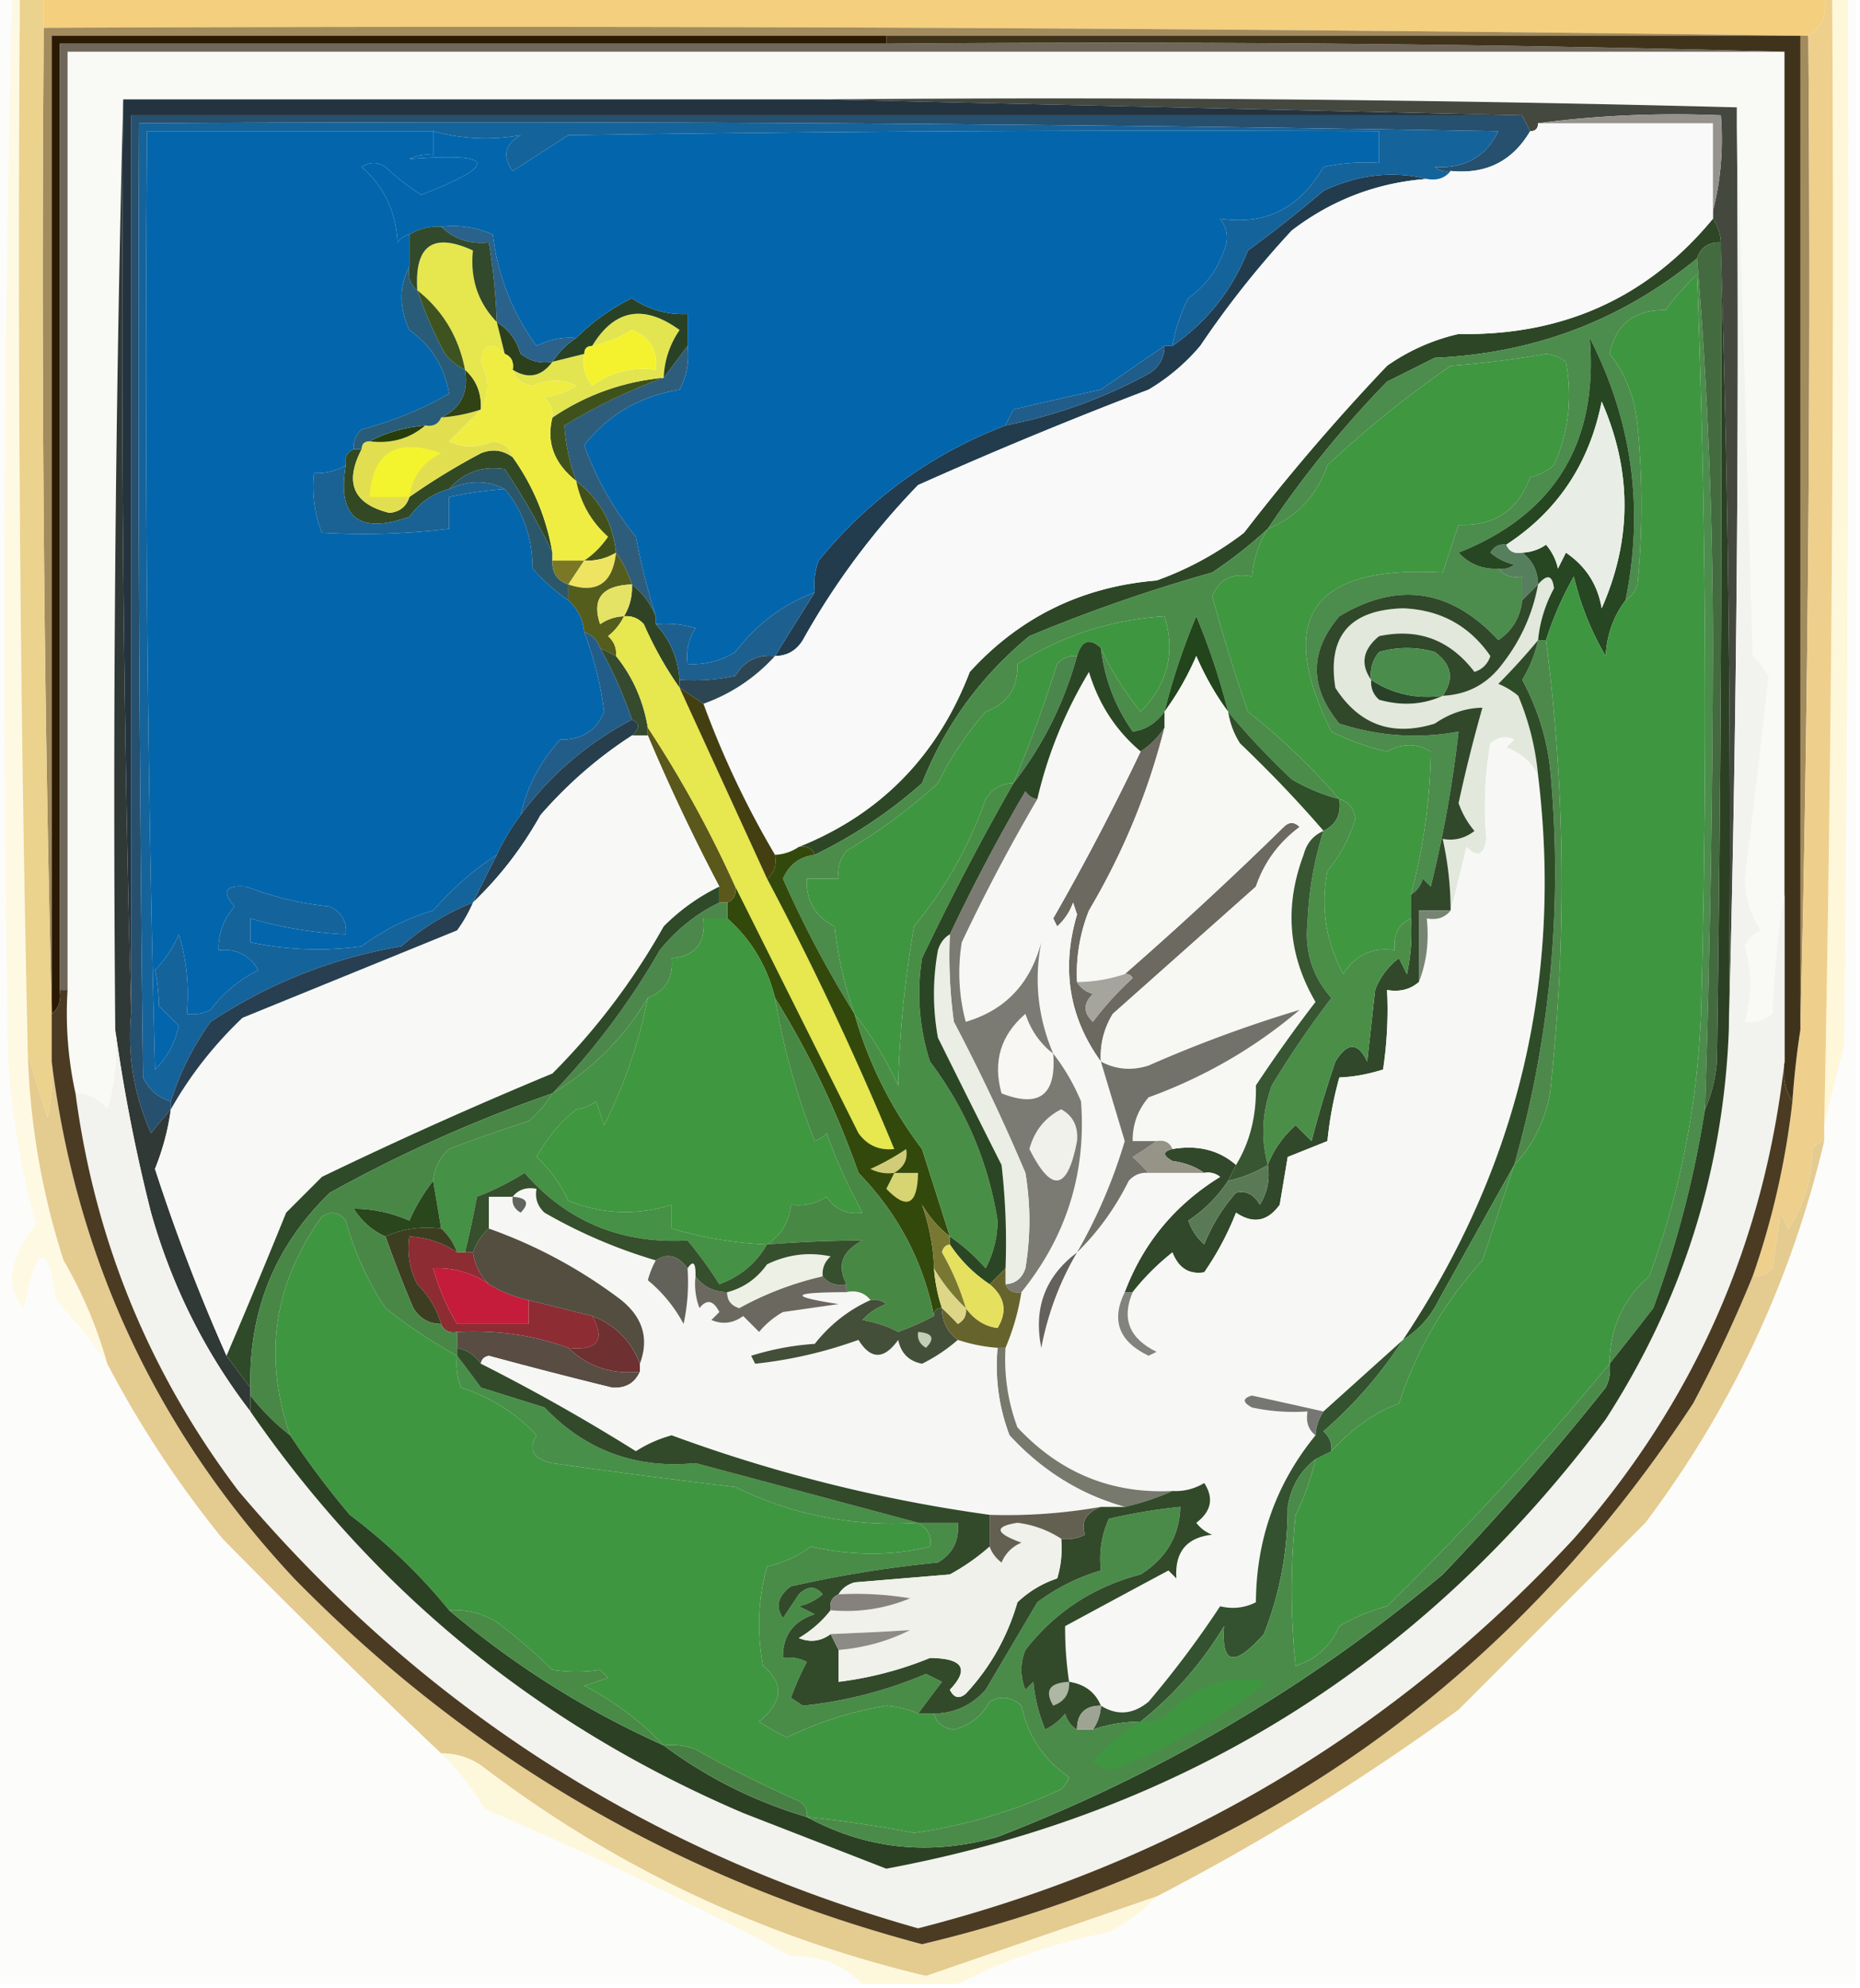 <svg xmlns="http://www.w3.org/2000/svg" width="234" height="250" style="shape-rendering:geometricPrecision;text-rendering:geometricPrecision;image-rendering:optimizeQuality;fill-rule:evenodd;clip-rule:evenodd"><path style="opacity:1" fill="#f4cf7d" d="M5.5-.5h224c.423 2.281-.244 3.948-2 5-73.831-1-147.832-1.333-222-1v-4z"/><path style="opacity:1" fill="#fef7d9" d="M230.5-.5h2c.167 44.001 0 88.001-.5 132a838.95 838.95 0 0 0-2.5 10 5504.765 5504.765 0 0 0 1-142z"/><path style="opacity:1" fill="#f9faf6" d="M224.5 6.5v106c-.826 4.816-1.326 9.816-1.5 15-1.011.837-2.178 1.17-3.5 1 .932-3.199.932-6.365 0-9.5.405-.945 1.072-1.612 2-2-1.243-1.87-1.91-4.036-2-6.5a1512.485 1512.485 0 0 0 3-25.5 11.392 11.392 0 0 0-2-2.5c-.667-23.163-1.333-46.163-2-69a3306.78 3306.78 0 0 0-115-1h-88c-.998 38.83-1.332 77.83-1 117a25.87 25.87 0 0 1-1 10c-1.024-1.353-2.357-2.02-4-2a46.8 46.8 0 0 1-1-13V6.5h216z"/><path style="opacity:1" fill="#26506e" d="m191.5 14.5 1 2c-2.221 3.777-5.554 5.444-10 5a2.427 2.427 0 0 1-2-.5c3.731.24 6.397-1.26 8-4.5-56.996-1-113.996-1.333-171-1-.167 40.001 0 80.001.5 120 .759 1.563 1.926 2.563 3.5 3v1a81.216 81.216 0 0 0-2.5 3c-2.144-4.758-2.977-9.758-2.5-15v-113h175z"/><path style="opacity:1" fill="#0366ac" d="M54.5 16.5v3a4.932 4.932 0 0 0-3 .5c10.856-.841 11.356.659 1.5 4.5a28.145 28.145 0 0 1-4.5-3.5c-1-.667-2-.667-3 0 2.829 2.463 4.329 5.63 4.5 9.5.383-.556.883-.89 1.5-1v4c-1.3 2.524-1.3 5.19 0 8 2.769 1.964 4.435 4.631 5 8-3.386 1.968-7.052 3.468-11 4.5-.752.67-1.086 1.504-1 2.5-.838.342-1.172 1.008-1 2-1.208.734-2.541 1.067-4 1-.268 2.62.065 5.12 1 7.5a88.848 88.848 0 0 0 16-.5v-4a51.639 51.639 0 0 1 7-1c2.32 2.784 3.487 6.117 3.5 10a25.15 25.15 0 0 0 4.5 4c1.174 1.014 1.84 2.347 2 4 1.26 3.344 2.094 6.678 2.5 10-.976 2.387-2.81 3.554-5.5 3.5-2.523 2.749-4.19 5.916-5 9.5a29.516 29.516 0 0 0-3 5c-2.898 1.886-5.564 4.22-8 7a28.533 28.533 0 0 0-9 4.5c-4.704.648-9.37.481-14-.5v-3a50.107 50.107 0 0 0 12 2c.14-1.624-.527-2.79-2-3.5a39.268 39.268 0 0 1-10.5-2.5c-2.64-.24-3.14.593-1.5 2.5-1.385 1.597-2.051 3.43-2 5.5 2.216-.225 3.883.608 5 2.5a16.626 16.626 0 0 0-6 5 4.934 4.934 0 0 1-3 .5 25.87 25.87 0 0 0-1-10 14.759 14.759 0 0 1-3 4.5c.299 1.32.466 2.82.5 4.5l2.5 2.5c-.488 2.176-1.488 4.009-3 5.5-1-39.328-1.333-78.661-1-118h36z"/><path style="opacity:1" fill="#44483f" d="M103.5 12.5a3306.78 3306.78 0 0 1 115 1c.332 38.837-.001 77.504-1 116a2401.33 2401.33 0 0 0-1-98v-1a5.727 5.727 0 0 0-1-3v-1c.983-3.798 1.317-7.798 1-12-7.852-.325-15.518.008-23 1 0 .667-.333 1-1 1l-1-2-88-2z"/><path style="opacity:1" fill="#a28b5d" d="M5.5 3.5c74.168-.333 148.169 0 222 1 .332 41.837-.001 83.503-1 125V4.5H6.5v123a3844.611 3844.611 0 0 1-1-124z"/><path style="opacity:1" fill="#334923" d="M44.5 56.5h1c-2.21 4.214-1.043 6.88 3.5 8 1.301-.139 2.134-.805 2.5-2a82.787 82.787 0 0 1 9-5.5c1.428-.58 2.762-.412 4 .5 2.564 3.584 4.231 7.585 5 12a82.013 82.013 0 0 0-6-10.5c-2.84-.444-5.172.39-7 2.5-2.044.531-3.71 1.698-5 3.5-6.411 2.232-9.078.065-8-6.5-.172-.992.162-1.658 1-2z"/><path style="opacity:1" fill="#e1df50" d="M60.5 51.5c-1.3 1.327-2.633 2.66-4 4 1.731.843 3.565.843 5.5 0 1.376.184 2.209.85 2.5 2-1.238-.912-2.572-1.08-4-.5a82.787 82.787 0 0 0-9 5.5c-.366 1.195-1.199 1.861-2.5 2-4.543-1.12-5.71-3.786-3.5-8 0-.667.333-1 1-1 2.728.33 5.062-.337 7-2 .992.172 1.658-.162 2-1a20.677 20.677 0 0 0 5-1z"/><path style="opacity:1" fill="#2e5d7c" d="M86.5 43.5c.24 1.967-.094 3.8-1 5.5-5 .826-9 3.16-12 7A39.305 39.305 0 0 0 80 67.5a91.262 91.262 0 0 0 2.5 10 9.818 9.818 0 0 0-3-4c-.489-1.495-1.155-2.829-2-4-.377-3.712-2.044-6.712-5-9-.86-2.316-1.36-4.649-1.5-7 4.06-2.448 8.227-4.448 12.5-6l3-4z"/><path style="opacity:1" fill="#273e0b" d="M53.5 53.5c-1.938 1.663-4.272 2.33-7 2 2.1-1.112 4.433-1.779 7-2z"/><path style="opacity:1" fill="#223c4e" d="M179.5 22.5c-6.303.484-11.969 2.65-17 6.5A119.853 119.853 0 0 0 151 43.5a25.549 25.549 0 0 1-6.5 5.5 558.644 558.644 0 0 0-29 12A93.499 93.499 0 0 0 101 80.5c-.816 1.323-1.983 1.99-3.5 2 1.64-2.65 3.307-5.316 5-8a8.43 8.43 0 0 1 .5-4c6.333-7.749 14.166-13.416 23.5-17a62.796 62.796 0 0 0 18-6.5c1.323-.816 1.989-1.983 2-3.5h1c4.351-3.02 7.517-7.02 9.5-12 3.258-2.38 6.424-4.88 9.5-7.5 4.338-2.05 8.671-2.55 13-1.5z"/><path style="opacity:1" fill="#215d8a" d="M146.5 43.5c-.011 1.517-.677 2.684-2 3.5a62.796 62.796 0 0 1-18 6.5c.304-.65.637-1.316 1-2 3.654-.88 7.321-1.713 11-2.5 2.657-1.834 5.323-3.667 8-5.5z"/><path style="opacity:1" fill="#314214" d="M58.5 46.5c1.431 1.28 2.098 2.947 2 5a20.677 20.677 0 0 1-5 1c2.472-1.142 3.472-3.142 3-6z"/><path style="opacity:1" fill="#3f521c" d="M83.5 47.5c-4.273 1.552-8.44 3.552-12.5 6 .14 2.351.64 4.684 1.5 7-2.796-2.215-3.796-4.881-3-8 4.221-2.852 8.888-4.519 14-5z"/><path style="opacity:1" fill="#285c79" d="M51.5 33.5c-.237 1.291.096 2.291 1 3a50.65 50.65 0 0 0 3.5 8c.708.88 1.542 1.547 2.5 2 .472 2.858-.528 4.858-3 6-.342.838-1.008 1.172-2 1-2.567.221-4.9.888-7 2-.667 0-1 .333-1 1h-1c-.086-.996.248-1.83 1-2.5 3.948-1.032 7.614-2.532 11-4.5-.565-3.369-2.231-6.036-5-8-1.3-2.81-1.3-5.476 0-8z"/><path style="opacity:1" fill="#2d4726" d="M215.5 27.5c.61.891.943 1.891 1 3-1.527-.073-2.527.594-3 2-9.498 7.782-20.498 11.949-33 12.5l-6 3a131.294 131.294 0 0 0-15 18.5 57.118 57.118 0 0 1-7 5.5 201.493 201.493 0 0 0-23 8c-6.088 5.01-10.588 11.177-13.5 18.5a59.547 59.547 0 0 1-13.5 9c-.342-.838-1.008-1.172-2-1 10.288-4.123 17.455-11.456 21.5-22 6.28-6.89 14.114-10.723 23.5-11.5a40.188 40.188 0 0 0 11-6 268.25 268.25 0 0 1 18-21 25.473 25.473 0 0 1 9-4c13.15.252 23.817-4.581 32-14.5z"/><path style="opacity:1" fill="#e2e550" d="M83.5 47.5c-5.112.481-9.779 2.148-14 5 .086-.996-.248-1.83-1-2.5a10.253 10.253 0 0 0 4-1.5c-1.731-.843-3.565-.843-5.5 0-1.376-.184-2.209-.85-2.5-2 1.937 1.206 3.604.873 5-1l4-1c-.262 1.478.071 2.811 1 4 2.368-1.723 5.034-2.39 8-2 .272-2.458-.728-4.125-3-5a16.066 16.066 0 0 1-5 2c2.802-4.612 6.469-5.278 11-2-1.247 1.823-1.914 3.823-2 6z"/><path style="opacity:1" fill="#f4f22f" d="M73.5 44.5c0-.667.333-1 1-1a16.066 16.066 0 0 0 5-2c2.272.875 3.272 2.542 3 5-2.966-.39-5.632.277-8 2-.929-1.189-1.262-2.522-1-4z"/><path style="opacity:1" fill="#e6e64e" d="m62.5 40.5 1 4c-1.624-1.637-2.624-1.303-3 1 1.082 2.173 1.082 4.173 0 6 .098-2.053-.569-3.72-2-5-.783-4.105-2.783-7.438-6-10-.37-5.64 1.963-7.307 7-5-.368 3.544.632 6.544 3 9z"/><path style="opacity:1" fill="#2c401c" d="M62.5 40.5c1.465.906 2.465 2.239 3 4 1.189.929 2.522 1.262 4 1-1.396 1.873-3.063 2.206-5 1 .172-.992-.162-1.658-1-2l-1-4z"/><path style="opacity:1" fill="#2b1a03" d="M111.5 4.5v1H7.5v119c.237 1.291-.096 2.291-1 3V4.5h105z"/><path style="opacity:1" fill="#294125" d="m86.5 43.5-3 4c.086-2.177.753-4.177 2-6-4.531-3.278-8.198-2.612-11 2-.667 0-1 .333-1 1l-4 1a10.174 10.174 0 0 1 3-3 26.496 26.496 0 0 1 7-5c2.077 1.437 4.41 2.104 7 2v4z"/><path style="opacity:1" fill="#2a628b" d="M55.5 28.5c2.292-.256 4.46.077 6.5 1 .623 5.172 2.456 9.839 5.5 14a9.106 9.106 0 0 1 5-1 10.174 10.174 0 0 0-3 3c-1.478.262-2.811-.071-4-1-.535-1.761-1.535-3.094-3-4a76.94 76.94 0 0 0-1-10c-2.398.24-4.398-.426-6-2z"/><path style="opacity:1" fill="#3e5320" d="M52.5 36.5c3.217 2.562 5.217 5.895 6 10-.958-.453-1.792-1.12-2.5-2a50.65 50.65 0 0 1-3.5-8z"/><path style="opacity:1" fill="#0366ac" d="M54.5 16.5c3.652.997 7.318 1.164 11 .5-1.997 1.153-2.33 2.653-1 4.5l7-4.5a5201.9 5201.9 0 0 1 102-.5v4a24.939 24.939 0 0 0-7 .5c-2.975 5.192-7.308 7.359-13 6.5.928 1.268 1.095 2.601.5 4-.879 2.48-2.379 4.48-4.5 6a20.807 20.807 0 0 0-2 6h-1a2620.279 2620.279 0 0 0-8 5.5c-3.679.787-7.346 1.62-11 2.5-.363.684-.696 1.35-1 2-9.334 3.584-17.167 9.251-23.5 17a8.43 8.43 0 0 0-.5 4c-4.027 1.52-7.36 4.02-10 7.5a10.1 10.1 0 0 1-6 1.5c-.213-1.644.12-3.144 1-4.5-1.634-.493-3.3-.66-5-.5v-1a91.262 91.262 0 0 1-2.5-10A39.305 39.305 0 0 1 73.5 56c3-3.84 7-6.174 12-7 .906-1.7 1.24-3.533 1-5.5v-4c-2.59.104-4.923-.563-7-2a26.496 26.496 0 0 0-7 5 9.106 9.106 0 0 0-5 1c-3.044-4.161-4.877-8.828-5.5-14-2.04-.923-4.208-1.256-6.5-1-1.459-.067-2.792.266-4 1-.617.11-1.117.444-1.5 1-.171-3.87-1.671-7.037-4.5-9.5 1-.667 2-.667 3 0a28.145 28.145 0 0 0 4.5 3.5c9.856-3.841 9.356-5.341-1.5-4.5a4.932 4.932 0 0 1 3-.5v-3z"/><path style="opacity:1" fill="#f8f9f8" d="M193.5 15.5h22v12c-8.183 9.919-18.85 14.752-32 14.5a25.473 25.473 0 0 0-9 4 268.25 268.25 0 0 0-18 21 40.188 40.188 0 0 1-11 6c-9.386.777-17.22 4.61-23.5 11.5-4.045 10.544-11.212 17.877-21.5 22a5.727 5.727 0 0 1-3 1 115.195 115.195 0 0 1-9-19c3.482-1.244 6.482-3.244 9-6 1.517-.01 2.684-.677 3.5-2A93.499 93.499 0 0 1 115.5 61a558.644 558.644 0 0 1 29-12 25.549 25.549 0 0 0 6.5-5.5A119.853 119.853 0 0 1 162.5 29c5.031-3.85 10.697-6.016 17-6.5 1.291.237 2.291-.096 3-1 4.446.444 7.779-1.223 10-5 .667 0 1-.333 1-1z"/><path style="opacity:1" fill="#95938c" d="M193.5 15.5c7.482-.992 15.148-1.325 23-1 .317 4.202-.017 8.202-1 12v-11h-22z"/><path style="opacity:1" fill="#f3f42d" d="M51.5 62.5h-5c.367-5.656 3.367-7.49 9-5.5-2.338 1.162-3.672 2.996-4 5.5z"/><path style="opacity:1" fill="#eecf8c" d="M229.5-.5h1c.277 47.344-.056 94.677-1 142v2c-.617.111-1.117.444-1.5 1 .004 3.692-.996 7.025-3 10l-1-2-1 7c-.671.752-1.504 1.086-2.5 1a100.943 100.943 0 0 0 5-22c.204-3.018.537-6.018 1-9a3905.727 3905.727 0 0 0 1-125c1.756-1.052 2.423-2.719 2-5z"/><path style="opacity:1" fill="#2b576b" d="M69.5 69.5v1c-.073 1.527.594 2.527 2 3v2a25.15 25.15 0 0 1-4.5-4c-.013-3.883-1.18-7.216-3.5-10-2.188-1.123-4.521-1.123-7 0 1.828-2.11 4.16-2.944 7-2.5a82.013 82.013 0 0 1 6 10.5z"/><path style="opacity:1" fill="#efed42" d="M63.5 44.5c.838.342 1.172 1.008 1 2 .291 1.15 1.124 1.816 2.5 2 1.935-.843 3.769-.843 5.5 0a10.253 10.253 0 0 1-4 1.5c.752.67 1.086 1.504 1 2.5-.796 3.119.204 5.785 3 8 .55 2.767 1.884 5.1 4 7-.84 1.235-1.84 2.235-3 3h-4v-1c-.769-4.415-2.436-8.416-5-12-.291-1.15-1.124-1.816-2.5-2-1.935.843-3.769.843-5.5 0 1.367-1.34 2.7-2.673 4-4 1.082-1.827 1.082-3.827 0-6 .376-2.303 1.376-2.637 3-1z"/><path style="opacity:1" fill="#fef9e3" d="M1.5-.5h1c-.318 44.363.016 88.697 1 133a93.827 93.827 0 0 0 4.5 26 55.905 55.905 0 0 1 5.5 13 65.138 65.138 0 0 0-6.5-8c-.995-7.45-2.329-7.116-4 1-1.023-1.1-1.523-2.433-1.5-4 .359-2.494 1.359-4.661 3-6.5A110.463 110.463 0 0 1 1 133.5C.264 88.827.43 44.16 1.5-.5z"/><path style="opacity:1" fill="#233440" d="M15.5 12.5h88l88 2h-175v113a3306.79 3306.79 0 0 1-1-115z"/><path style="opacity:1" fill="#42501a" d="M72.5 60.5c2.956 2.288 4.623 5.288 5 9-1.208.734-2.541 1.067-4 1 1.16-.765 2.16-1.765 3-3-2.116-1.9-3.45-4.233-4-7z"/><path style="opacity:1" fill="#3f9740" d="M177.5 112.5v3c-1.604.787-2.271 2.12-2 4-2.825-.419-4.991.581-6.5 3-2.216-4.083-2.883-8.417-2-13 1.633-1.953 2.799-4.12 3.5-6.5-.184-1.376-.851-2.209-2-2.5a83.535 83.535 0 0 0-11.5-11 232.931 232.931 0 0 1-4.5-14.5c.885-2.157 2.552-2.99 5-2.5.204-2.185.87-4.185 2-6 3.653-1.49 6.153-4.156 7.5-8A136.48 136.48 0 0 1 182.5 46c4.029-.303 8.029-.803 12-1.5a4.94 4.94 0 0 1 2.5 1c.852 4.496.352 8.83-1.5 13a6.807 6.807 0 0 1-3 1.5c-1.48 4.173-4.48 6.173-9 6l-2 6c-16.433-.953-21.1 5.713-14 20a29.22 29.22 0 0 0 7 2.5c1.91-1.048 3.744-1.048 5.5 0a72.725 72.725 0 0 1-2.5 18z"/><path style="opacity:1" fill="#1a6293" d="M43.5 58.5c-1.078 6.565 1.589 8.732 8 6.5 1.29-1.802 2.956-2.969 5-3.5 2.479-1.123 4.812-1.123 7 0a51.639 51.639 0 0 0-7 1v4a88.848 88.848 0 0 1-16 .5c-.935-2.38-1.268-4.88-1-7.5 1.459.067 2.792-.266 4-1z"/><path style="opacity:1" fill="#7a7824" d="M69.5 70.5h4l-2 3c-1.406-.473-2.073-1.473-2-3z"/><path style="opacity:1" fill="#eee462" d="M77.5 69.5c-.418 3.87-2.418 5.202-6 4l2-3c1.459.067 2.792-.266 4-1z"/><path style="opacity:1" fill="#555d1c" d="M77.5 69.5c.845 1.171 1.511 2.505 2 4-3.746.127-5.08 1.794-4 5a5.576 5.576 0 0 1 3-1c-.453.958-1.12 1.792-2 2.5.752.67 1.086 1.504 1 2.5l-2-1c-.333-1-1-1.667-2-2-.16-1.653-.826-2.986-2-4v-2c3.582 1.202 5.582-.13 6-4z"/><path style="opacity:1" fill="#304425" d="M79.5 73.5a9.818 9.818 0 0 1 3 4v1c1.812 1.96 2.812 4.294 3 7v1c-1.726-2.442-3.226-5.109-4.5-8-.67-.752-1.504-1.086-2.5-1 .734-1.208 1.067-2.541 1-4z"/><path style="opacity:1" fill="#6f6759" d="M111.5 5.5c37.837-.332 75.504.002 113 1H8.5v118h-1V5.5h104z"/><path style="opacity:1" fill="#e5e365" d="M79.5 73.5c.067 1.459-.266 2.792-1 4a5.576 5.576 0 0 0-3 1c-1.08-3.206.254-4.873 4-5z"/><path style="opacity:1" fill="#4b8c4a" d="M159.5 66.5c-1.13 1.815-1.796 3.815-2 6-2.448-.49-4.115.343-5 2.5a232.931 232.931 0 0 0 4.5 14.5 83.535 83.535 0 0 1 11.5 11 23.413 23.413 0 0 1-6-2.5 95.343 95.343 0 0 1-8-8.5 84.83 84.83 0 0 0-4-12 82.714 82.714 0 0 0-4 12c-1.084 1.474-2.418 2.307-4 2.5-2.222-3.168-3.556-6.668-4-10.5 1.291 2.822 2.957 5.489 5 8 3.414-3.467 4.414-7.467 3-12-6.771.443-12.938 2.443-18.5 6 .094 3-1.239 5-4 6a41.056 41.056 0 0 0-6 9 71.583 71.583 0 0 1-11.5 8.5c-.837 1.011-1.17 2.178-1 3.5h-4c-.127 2.745 1.04 4.745 3.5 6a48.054 48.054 0 0 0 2.5 11 136.002 136.002 0 0 1-9-17c.783-1.788 2.116-2.788 4-3a59.547 59.547 0 0 0 13.5-9c2.912-7.323 7.412-13.49 13.5-18.5a201.493 201.493 0 0 1 23-8 57.118 57.118 0 0 0 7-5.5z"/><path style="opacity:1" fill="#1d6090" d="M102.5 74.5c-1.693 2.684-3.36 5.35-5 8-2.216-.225-3.883.608-5 2.5-2.31.497-4.643.663-7 .5-.188-2.706-1.188-5.04-3-7 1.7-.16 3.366.007 5 .5-.88 1.356-1.213 2.856-1 4.5a10.1 10.1 0 0 0 6-1.5c2.64-3.48 5.973-5.98 10-7.5z"/><path style="opacity:1" fill="#22451c" d="M154.5 89.5c-1.563-2.117-2.896-4.45-4-7-1.104 2.55-2.437 4.883-4 7a82.714 82.714 0 0 1 4-12 84.83 84.83 0 0 1 4 12z"/><path style="opacity:1" fill="#364b2e" d="m75.5 81.5 2 1c2.092 2.588 3.425 5.588 4 9v1h-2c1.006-.896 1.006-1.562 0-2a54.796 54.796 0 0 0-4-9z"/><path style="opacity:1" fill="#2d4654" d="M97.5 82.5c-2.518 2.756-5.518 4.756-9 6l-3-2v-1c2.357.163 4.69-.003 7-.5 1.117-1.892 2.784-2.725 5-2.5z"/><path style="opacity:1" fill="#40331b" d="M111.5 5.5v-1h115v125a104.618 104.618 0 0 0-1 9c-.951-1.419-1.284-3.085-1-5V6.5a3192.825 3192.825 0 0 0-113-1z"/><path style="opacity:1" fill="#4b864c" d="M135.5 82.5c-1.642 5.95-4.309 11.284-8 16a171.635 171.635 0 0 0 5.5-15c.671-.752 1.504-1.086 2.5-1z"/><path style="opacity:1" fill="#e2e8dc" d="M193.5 80.5a81.362 81.362 0 0 1-5 5.5c.916.374 1.75.874 2.5 1.5a33.55 33.55 0 0 1 2.5 10c-.816-1.644-2.15-2.81-4-3.5l1-1c-1.049-.492-2.049-.326-3 .5a45.536 45.536 0 0 0-.5 12c-.324 2.069-1.158 2.402-2.5 1a345.94 345.94 0 0 1-2 8 41.73 41.73 0 0 0-1-9c1.478.262 2.811-.071 4-1a11.068 11.068 0 0 1-2-3.5 190.551 190.551 0 0 1 3-12c-2.098.032-4.098.699-6 2-5.346 1.651-9.513.151-12.5-4.5-1.035-6.473 1.798-9.806 8.5-10 4.687.176 8.354 2.176 11 6-.333 1-1 1.667-2 2-3.076-4.04-7.076-5.54-12-4.5-2.053 1.678-2.387 3.511-1 5.5-.086.996.248 1.83 1 2.5 2.867.8 5.534.634 8-.5 3.117-.142 5.617-1.476 7.5-4 2.324-2.98 3.824-6.313 4.5-10 1.15-1.35 1.817-1.184 2 .5a16.993 16.993 0 0 0-2 6.5z"/><path style="opacity:1" fill="#4e894c" d="M193.5 80.5h1a239.49 239.49 0 0 1 .5 57c-.663 3.535-2.163 6.535-4.5 9 4.633-16.363 6.133-33.03 4.5-50a30.381 30.381 0 0 0-3.5-11 16.08 16.08 0 0 0 2-5z"/><path style="opacity:1" fill="#225d8a" d="M73.5 79.5c1 .333 1.667 1 2 2a54.796 54.796 0 0 1 4 9c-5.633 2.973-10.3 6.973-14 12 .81-3.584 2.477-6.751 5-9.5 2.69.054 4.524-1.113 5.5-3.5-.406-3.322-1.24-6.656-2.5-10z"/><path style="opacity:1" fill="#4c8c4c" d="M213.5 32.5c1.333 16.153 2 32.653 2 49.5a1970.993 1970.993 0 0 1-1 57.5 131.088 131.088 0 0 1-6.5 25 478.42 478.42 0 0 1-5.5 7c.023-4.448 1.69-8.115 5-11 3.884-10.587 6.051-21.587 6.5-33 .833-31.005.667-62.005-.5-93a35.607 35.607 0 0 0-4 4.5c-3.907-.058-6.24 1.775-7 5.5 2.024 2.557 3.191 5.557 3.5 9a100.2 100.2 0 0 1 0 20c-.278.916-.778 1.582-1.5 2 2.354-11.541.854-22.541-4.5-33 1.082 13.191-4.418 22.191-16.5 27 1.35 1.45 3.016 2.117 5 2 .709.904 1.709 1.237 3 1v3c-.238 2.145-1.238 3.811-3 5-5.964-6.423-12.631-7.423-20-3-3.784 4.422-3.784 8.922 0 13.5 4.985 1.6 9.985 1.934 15 1a152.516 152.516 0 0 1-3.5 19.5l-1-1c-.278.916-.778 1.582-1.5 2a72.725 72.725 0 0 0 2.5-18c-1.756-1.048-3.59-1.048-5.5 0a29.22 29.22 0 0 1-7-2.5c-7.1-14.287-2.433-20.953 14-20l2-6c4.52.173 7.52-1.827 9-6a6.807 6.807 0 0 0 3-1.5c1.852-4.17 2.352-8.504 1.5-13a4.94 4.94 0 0 0-2.5-1 122.394 122.394 0 0 1-12 1.5A136.48 136.48 0 0 0 167 58.5c-1.347 3.844-3.847 6.51-7.5 8a131.294 131.294 0 0 1 15-18.5l6-3c12.502-.551 23.502-4.718 33-12.5z"/><path style="opacity:1" fill="#2a4129" d="M172.5 85.5c2.662 1.768 5.662 2.435 9 2-2.466 1.134-5.133 1.3-8 .5-.752-.67-1.086-1.504-1-2.5z"/><path style="opacity:1" fill="#567f5d" d="M189.5 68.5c.342.838 1.008 1.172 2 1 1.306.967 1.973 2.3 2 4l-2 2v-3c-1.291.237-2.291-.096-3-1a2.427 2.427 0 0 0 2-.5 6.807 6.807 0 0 1-3-1.5c.457-.797 1.124-1.13 2-1z"/><path style="opacity:1" fill="#274622" d="M204.5 75.5c-1.511 1.976-2.344 4.31-2.5 7a35.799 35.799 0 0 1-4-10 42.3 42.3 0 0 0-3.5 8h-1a16.993 16.993 0 0 1 2-6.5c-.183-1.684-.85-1.85-2-.5-.027-1.7-.694-3.033-2-4a5.577 5.577 0 0 0 3-1 6.802 6.802 0 0 1 1.5 3l1-2c2.505 1.696 4.005 4.03 4.5 7 3.824-8.635 3.824-17.301 0-26-1.546 7.791-5.546 13.791-12 18-.876-.13-1.543.203-2 1a6.807 6.807 0 0 0 3 1.5 2.427 2.427 0 0 1-2 .5c-1.984.117-3.65-.55-5-2 12.082-4.809 17.582-13.809 16.5-27 5.354 10.459 6.854 21.459 4.5 33z"/><path style="opacity:1" fill="#e8eee6" d="M191.5 69.5c-.992.172-1.658-.162-2-1 6.454-4.209 10.454-10.209 12-18 3.824 8.699 3.824 17.365 0 26-.495-2.97-1.995-5.304-4.5-7l-1 2a6.802 6.802 0 0 0-1.5-3 5.577 5.577 0 0 1-3 1z"/><path style="opacity:1" fill="#305029" d="M154.5 89.5a95.343 95.343 0 0 0 8 8.5 23.413 23.413 0 0 0 6 2.5c.271 1.88-.396 3.213-2 4-3.175-3.682-6.675-7.35-10.5-11a10.136 10.136 0 0 1-1.5-4z"/><path style="opacity:1" fill="#436b3f" d="M216.5 30.5v1c.167 34.002 0 68.002-.5 102-.191 2.208-.691 4.208-1.5 6 .613-19.154.946-38.321 1-57.5 0-16.847-.667-33.347-2-49.5.473-1.406 1.473-2.073 3-2z"/><path style="opacity:1" fill="#313937" d="M15.5 12.5a3306.79 3306.79 0 0 0 1 115c-.477 5.242.356 10.242 2.5 15a81.216 81.216 0 0 1 2.5-3 31.61 31.61 0 0 1-2 7.5 238.238 238.238 0 0 0 9 23.5 301.462 301.462 0 0 0 3 4v3c-5.718-7.435-9.884-15.769-12.5-25a212.697 212.697 0 0 1-4.5-23c-.332-39.17.002-78.17 1-117z"/><path style="opacity:1" fill="#5b581b" d="M81.5 91.5a144.298 144.298 0 0 1 11 20c.172.992-.162 1.658-1 2h-1v-2a249.422 249.422 0 0 1-9-19v-1z"/><path style="opacity:1" fill="#e7e74f" d="M78.5 77.5c.996-.086 1.83.248 2.5 1 1.274 2.891 2.774 5.558 4.5 8l11 24a395.09 395.09 0 0 1 16 34c-1.89.203-3.39-.463-4.5-2l-15.5-31a144.298 144.298 0 0 0-11-20c-.575-3.412-1.908-6.412-4-9 .086-.996-.248-1.83-1-2.5.88-.708 1.547-1.542 2-2.5z"/><path style="opacity:1" fill="#443f11" d="m85.5 86.5 3 2a115.195 115.195 0 0 0 9 19c.237 1.291-.096 2.291-1 3l-11-24z"/><path style="opacity:1" fill="#31482b" d="M193.5 73.5c-.676 3.687-2.176 7.02-4.5 10-1.883 2.524-4.383 3.858-7.5 4 1.468-2.11 1.135-3.944-1-5.5a12.5 12.5 0 0 0-7 0c-.837 1.011-1.17 2.178-1 3.5-1.387-1.989-1.053-3.822 1-5.5 4.924-1.04 8.924.46 12 4.5 1-.333 1.667-1 2-2-2.646-3.824-6.313-5.824-11-6-6.702.194-9.535 3.527-8.5 10 2.987 4.651 7.154 6.151 12.5 4.5 1.902-1.301 3.902-1.968 6-2a190.551 190.551 0 0 0-3 12 11.068 11.068 0 0 0 2 3.5c-1.189.929-2.522 1.262-4 1a41.73 41.73 0 0 1 1 9h-4v9c-1.068.934-2.401 1.268-4 1a50.464 50.464 0 0 1-.5 10c-1.889.597-3.722.931-5.5 1a46.745 46.745 0 0 0-1.5 8l-5 2-1 6c-1.523 2.12-3.356 2.453-5.5 1a36.668 36.668 0 0 1-4 7.5c-1.891.309-3.225-.525-4-2.5a29.937 29.937 0 0 0-5 5h-1c2.315-6.155 6.315-10.988 12-14.5a2.428 2.428 0 0 0-2-.5c-1.109-.79-2.442-1.29-4-1.5-1.238-.69-1.238-1.19 0-1.5 3.198-.536 5.865.131 8 2l-1 2a17.858 17.858 0 0 1-5 5 7.293 7.293 0 0 0 2 3 21.733 21.733 0 0 1 4-6.5c1.242-.311 2.242.189 3 1.5.952-1.545 1.285-3.212 1-5 .708-1.878 1.874-3.545 3.5-5l2 2a135.67 135.67 0 0 1 3-10c1.512-2.457 2.846-2.457 4 0l1-9a8.905 8.905 0 0 1 3-4l1 2c.497-2.31.663-4.643.5-7v-3c.722-.418 1.222-1.084 1.5-2l1 1a152.516 152.516 0 0 0 3.5-19.5c-5.015.934-10.015.6-15-1-3.784-4.578-3.784-9.078 0-13.5 7.369-4.423 14.036-3.423 20 3 1.762-1.189 2.762-2.855 3-5l2-2z"/><path style="opacity:1" fill="#4a8c4b" d="M181.5 87.5c-3.338.435-6.338-.232-9-2-.17-1.322.163-2.489 1-3.5a12.5 12.5 0 0 1 7 0c2.135 1.556 2.468 3.39 1 5.5z"/><path style="opacity:1" fill="#273e4d" d="M79.5 90.5c1.006.438 1.006 1.104 0 2-4.257 2.75-8.09 6.084-11.5 10-2.314 4.138-5.148 7.805-8.5 11a401.2 401.2 0 0 1 3-6 29.516 29.516 0 0 1 3-5c3.7-5.027 8.367-9.027 14-12z"/><path style="opacity:1" fill="#f8f9f7" d="M79.5 92.5h2a249.422 249.422 0 0 0 9 19 25.494 25.494 0 0 0-7 5 85.274 85.274 0 0 1-14 18.5 557.707 557.707 0 0 0-29 13l-4.5 4.5a1004.735 1004.735 0 0 1-7.5 18 238.238 238.238 0 0 1-9-23.5 31.61 31.61 0 0 0 2-7.5c2.377-4.217 5.377-8.051 9-11.5l27-11a18.489 18.489 0 0 0 2-3.5c3.352-3.195 6.186-6.862 8.5-11 3.41-3.916 7.243-7.25 11.5-10z"/><path style="opacity:1" fill="#6b6960" d="M146.5 91.5c-2.034 8.076-5.2 15.742-9.5 23a21.341 21.341 0 0 0-1.5 9c.418.722 1.084 1.222 2 1.5-1.231 1.183-1.231 2.349 0 3.5a38.929 38.929 0 0 1 5-5.5c-.228-.399-.562-.565-1-.5a472.44 472.44 0 0 0 20-18.5c.667-.667 1.333-.667 2 0-2.635 1.961-4.469 4.461-5.5 7.5l-18 16a10.098 10.098 0 0 0-1.5 6c-4.013-5.546-5.013-11.712-3-18.5l-.5-1.5a7.293 7.293 0 0 1-2 3l-.5-1a315.77 315.77 0 0 0 11-21 10.177 10.177 0 0 0 3-3z"/><path style="opacity:1" fill="#f7f7f3" d="M154.5 89.5a10.136 10.136 0 0 0 1.5 4c3.825 3.65 7.325 7.318 10.5 11-1.29.558-2.123 1.558-2.5 3-2.435 6.473-1.935 12.64 1.5 18.5a183.542 183.542 0 0 0-7.5 10.5c.083 3.811-.75 7.145-2.5 10-2.135-1.869-4.802-2.536-8-2-.342-.838-1.008-1.172-2-1h-3c-.028-2.082.639-3.916 2-5.5 7.037-2.557 13.371-6.224 19-11a164.07 164.07 0 0 0-19 7c-2.098.678-4.098.511-6-.5a10.098 10.098 0 0 1 1.5-6l18-16c1.031-3.039 2.865-5.539 5.5-7.5-.667-.667-1.333-.667-2 0a472.44 472.44 0 0 1-20 18.5 19.22 19.22 0 0 1-6 1 21.341 21.341 0 0 1 1.5-9c4.3-7.258 7.466-14.924 9.5-23v-2c1.563-2.117 2.896-4.45 4-7 1.104 2.55 2.437 4.883 4 7z"/><path style="opacity:1" fill="#ebd28d" d="M2.5-.5h3v4c-.332 41.503.001 82.837 1 124v6a24.936 24.936 0 0 1-.5 7 147.415 147.415 0 0 1-2.5-8 4527.415 4527.415 0 0 1-1-133z"/><path style="opacity:1" fill="#15639b" d="M182.5 21.5c-.709.904-1.709 1.237-3 1-4.329-1.05-8.662-.55-13 1.5a161.793 161.793 0 0 1-9.5 7.5c-1.983 4.98-5.149 8.98-9.5 12a20.807 20.807 0 0 1 2-6c2.121-1.52 3.621-3.52 4.5-6 .595-1.399.428-2.732-.5-4 5.692.859 10.025-1.308 13-6.5a24.939 24.939 0 0 1 7-.5v-4a5201.9 5201.9 0 0 0-102 .5l-7 4.5c-1.33-1.847-.997-3.347 1-4.5-3.682.664-7.348.497-11-.5h-36c-.333 39.339 0 78.672 1 118 1.512-1.491 2.512-3.324 3-5.5l-2.5-2.5c-.034-1.68-.201-3.18-.5-4.5a14.759 14.759 0 0 0 3-4.5 25.87 25.87 0 0 1 1 10 4.934 4.934 0 0 0 3-.5 16.626 16.626 0 0 1 6-5c-1.117-1.892-2.784-2.725-5-2.5-.051-2.07.615-3.903 2-5.5-1.64-1.907-1.14-2.74 1.5-2.5a39.268 39.268 0 0 0 10.5 2.5c1.473.71 2.14 1.876 2 3.5a50.107 50.107 0 0 1-12-2v3a40.423 40.423 0 0 0 14 .5 28.533 28.533 0 0 1 9-4.5c2.436-2.78 5.102-5.114 8-7a401.2 401.2 0 0 0-3 6 31.09 31.09 0 0 0-9 5.5c-8.656 1.485-16.656 4.651-24 9.5a35.168 35.168 0 0 0-5 10c-1.574-.437-2.741-1.437-3.5-3-.5-39.999-.667-79.999-.5-120 57.004-.333 114.004 0 171 1-1.603 3.24-4.269 4.74-8 4.5a2.427 2.427 0 0 0 2 .5z"/><path style="opacity:1" fill="#32492b" d="M55.5 28.5c1.602 1.574 3.602 2.24 6 2a76.94 76.94 0 0 1 1 10c-2.368-2.456-3.368-5.456-3-9-5.037-2.307-7.37-.64-7 5-.904-.709-1.237-1.709-1-3v-4c1.208-.734 2.541-1.067 4-1z"/><path style="opacity:1" fill="#3f9640" d="M138.5 81.5c-1.395-1.315-2.395-.981-3 1-.996-.086-1.829.248-2.5 1a171.635 171.635 0 0 1-5.5 15c-1.517.01-2.684.677-3.5 2a52.615 52.615 0 0 1-9 16 134.759 134.759 0 0 0-2 20c-1.576-3.335-3.409-6.335-5.5-9a48.054 48.054 0 0 1-2.5-11c-2.46-1.255-3.627-3.255-3.5-6h4c-.17-1.322.163-2.489 1-3.5a71.583 71.583 0 0 0 11.5-8.5 41.056 41.056 0 0 1 6-9c2.761-1 4.094-3 4-6 5.562-3.557 11.729-5.557 18.5-6 1.414 4.533.414 8.533-3 12-2.043-2.511-3.709-5.178-5-8z"/><path style="opacity:1" fill="#f7f8f5" d="M143.5 94.5a315.77 315.77 0 0 1-11 21l.5 1a7.293 7.293 0 0 0 2-3l.5 1.5c-2.013 6.788-1.013 12.954 3 18.5.995 3.321 1.995 6.654 3 10a65.5 65.5 0 0 1-6 14c2.635-2.579 4.801-5.579 6.5-9 .671-.752 1.504-1.086 2.5-1h7a2.428 2.428 0 0 1 2 .5c-5.685 3.512-9.685 8.345-12 14.5-1.743 3.545-.743 6.211 3 8l1-.5c-3.427-1.669-4.427-4.169-3-7.5a29.937 29.937 0 0 1 5-5c.775 1.975 2.109 2.809 4 2.5a36.668 36.668 0 0 0 4-7.5c2.144 1.453 3.977 1.12 5.5-1l1-6 5-2c.27-2.724.77-5.391 1.5-8 1.778-.069 3.611-.403 5.5-1 .498-3.317.665-6.65.5-10 1.599.268 2.932-.066 4-1 .973-2.448 1.306-5.115 1-8 1.291.237 2.291-.096 3-1a345.94 345.94 0 0 0 2-8c1.342 1.402 2.176 1.069 2.5-1-.363-4.03-.196-8.03.5-12 .951-.826 1.951-.992 3-.5l-1 1c1.85.69 3.184 1.856 4 3.5 3.121 25.717-2.545 49.384-17 71l-10 9c-2.97-.665-5.97-1.331-9-2-1.196.346-1.196.846 0 1.5 2.31.497 4.643.663 7 .5-.237 1.291.096 2.291 1 3-4.952 6.069-7.452 13.069-7.5 21-1.425.712-2.925.879-4.5.5a124.368 124.368 0 0 1-9 12c-1.956 1.612-3.956 1.778-6 .5-.711-1.701-2.045-2.701-4-3a45.296 45.296 0 0 1-.5-7 3030.79 3030.79 0 0 1 13-7l1 1c-.229-3.31 1.271-5.144 4.5-5.5a4.457 4.457 0 0 1-2-1.5c1.901-1.435 2.234-3.102 1-5a6.846 6.846 0 0 1-4 1c-7.666.384-14.166-2.283-19.5-8a24.362 24.362 0 0 1-1.5-10 29.417 29.417 0 0 0 2-7c5.678-7.018 8.178-15.018 7.5-24-.941-2.227-2.108-4.227-3.5-6-1.93-4.562-2.43-9.228-1.5-14-1.38 5.209-4.546 8.543-9.5 10a23.788 23.788 0 0 1-.5-10 229.964 229.964 0 0 1 9.5-18c1.291-5.597 3.458-10.93 6.5-16 1.212 4.028 3.379 7.362 6.5 10z"/><path style="opacity:1" fill="#a5a49d" d="M141.5 122.5c.438-.065.772.101 1 .5a38.929 38.929 0 0 0-5 5.5c-1.231-1.151-1.231-2.317 0-3.5-.916-.278-1.582-.778-2-1.5a19.22 19.22 0 0 0 6-1z"/><path style="opacity:1" fill="#4a8e48" d="M168.5 100.5c1.149.291 1.816 1.124 2 2.5-.701 2.38-1.867 4.547-3.5 6.5-.883 4.583-.216 8.917 2 13 1.509-2.419 3.675-3.419 6.5-3-.271-1.88.396-3.213 2-4a24.935 24.935 0 0 1-.5 7l-1-2a8.905 8.905 0 0 0-3 4l-1 9c-1.154-2.457-2.488-2.457-4 0a135.67 135.67 0 0 0-3 10l-2-2c-1.626 1.455-2.792 3.122-3.5 5-.894-3.292-.727-6.626.5-10a124.062 124.062 0 0 1 7.5-11c-2.388-2.695-3.388-5.862-3-9.5.149-3.94.816-7.773 2-11.5 1.604-.787 2.271-2.12 2-4z"/><path style="opacity:1" fill="#768472" d="M182.5 114.5c-.709.904-1.709 1.237-3 1 .306 2.885-.027 5.552-1 8v-9h4z"/><path style="opacity:1" fill="#33490b" d="M100.5 106.5c.992-.172 1.658.162 2 1-1.884.212-3.217 1.212-4 3a136.002 136.002 0 0 0 9 17 50.937 50.937 0 0 0 8.5 17 5826.34 5826.34 0 0 1 3.5 11c-1.385-1.074-2.551-2.407-3.5-4 .948 2.778 1.448 5.445 1.5 8a20.69 20.69 0 0 0 1 5c-.667 0-1 .333-1 1-1.359-6.875-4.525-12.875-9.5-18-2.746-7.82-6.246-15.153-10.5-22-.998-4.005-2.998-7.339-6-10v-2c.838-.342 1.172-1.008 1-2l15.5 31c1.11 1.537 2.61 2.203 4.5 2a395.09 395.09 0 0 0-16-34c.904-.709 1.237-1.709 1-3a5.727 5.727 0 0 0 3-1z"/><path style="opacity:1" fill="#7b7b74" d="M130.5 100.5a229.964 229.964 0 0 0-9.5 18 23.788 23.788 0 0 0 .5 10c4.954-1.457 8.12-4.791 9.5-10-.93 4.772-.43 9.438 1.5 14 1.392 1.773 2.559 3.773 3.5 6 .678 8.982-1.822 16.982-7.5 24-.992.172-1.658-.162-2-1 1.25-.077 2.083-.744 2.5-2 .667-4 .667-8 0-12a247.871 247.871 0 0 0-9-19 60.931 60.931 0 0 1-.5-11 232.876 232.876 0 0 1 9.5-18c.383.556.883.889 1.5 1z"/><path style="opacity:1" fill="#273f50" d="M59.5 113.5a18.489 18.489 0 0 1-2 3.5l-27 11c-3.623 3.449-6.623 7.283-9 11.5v-1a35.168 35.168 0 0 1 5-10c7.344-4.849 15.344-8.015 24-9.5a31.09 31.09 0 0 1 9-5.5z"/><path style="opacity:1" fill="#4c884b" d="M90.5 113.5h1v2h-3c.303 3.088-1.03 4.754-4 5 .227 2.433-.773 4.099-3 5-2.994 4.994-6.994 8.994-12 12a92.364 92.364 0 0 0 13.5-18c2.087-2.594 4.587-4.594 7.5-6z"/><path style="opacity:1" fill="#3f973f" d="M91.5 115.5c3.002 2.661 5.002 5.995 6 10a87.666 87.666 0 0 0 5 18 3.647 3.647 0 0 0 1.5-1 68.626 68.626 0 0 0 4.5 10c-1.951.273-3.451-.393-4.5-2-1.356.88-2.856 1.214-4.5 1-.222 2.164-1.222 3.83-3 5a50.107 50.107 0 0 1-12-2v-3c-4.372 1.385-8.705 1.218-13-.5a17.189 17.189 0 0 0-4-5.5c1.322-2.371 2.988-4.371 5-6a4.932 4.932 0 0 0 2.5-1l1 3a62.13 62.13 0 0 0 5.5-16c2.227-.901 3.227-2.567 3-5 2.97-.246 4.303-1.912 4-5h3z"/><path style="opacity:1" fill="#f9f7f4" d="M132.5 132.5c.419 5.198-1.748 6.865-6.5 5-1.115-3.984-.115-7.318 3-10 .697 2.084 1.864 3.751 3.5 5z"/><path style="opacity:1" fill="#375631" d="M166.5 104.5a43.198 43.198 0 0 0-2 11.5c-.388 3.638.612 6.805 3 9.5a124.062 124.062 0 0 0-7.5 11c-1.227 3.374-1.394 6.708-.5 10a16.339 16.339 0 0 1-5 2l1-2c1.75-2.855 2.583-6.189 2.5-10a183.542 183.542 0 0 1 7.5-10.5c-3.435-5.86-3.935-12.027-1.5-18.5.377-1.442 1.21-2.442 2.5-3z"/><path style="opacity:1" fill="#72726a" d="M145.5 143.5a44.093 44.093 0 0 1-3 2 31.147 31.147 0 0 1 2 2c-.996-.086-1.829.248-2.5 1-1.699 3.421-3.865 6.421-6.5 9a65.5 65.5 0 0 0 6-14 15173.19 15173.19 0 0 1-3-10c1.902 1.011 3.902 1.178 6 .5a164.07 164.07 0 0 1 19-7c-5.629 4.776-11.963 8.443-19 11-1.361 1.584-2.028 3.418-2 5.5h3z"/><path style="opacity:1" fill="#2e4c28" d="M193.5 80.5a16.08 16.08 0 0 1-2 5 30.381 30.381 0 0 1 3.5 11c1.633 16.97.133 33.637-4.5 50a6402.415 6402.415 0 0 0-9.5 17c-1.049 2.118-2.549 3.784-4.5 5 14.455-21.616 20.121-45.283 17-71a33.55 33.55 0 0 0-2.5-10 9.465 9.465 0 0 0-2.5-1.5 81.362 81.362 0 0 0 5-5.5z"/><path style="opacity:1" fill="#ebeee4" d="M119.5 117.5a60.931 60.931 0 0 0 .5 11 247.871 247.871 0 0 1 9 19c.667 4 .667 8 0 12-.417 1.256-1.25 1.923-2.5 2v-2a84.902 84.902 0 0 0-.5-13 2409.221 2409.221 0 0 1-8-16 30.485 30.485 0 0 1 0-11c.278-.916.778-1.582 1.5-2z"/><path style="opacity:1" fill="#498e46" d="M127.5 98.5a337.799 337.799 0 0 0-11.5 22 27.842 27.842 0 0 0 1 13c4.504 5.989 7.337 12.655 8.5 20a12.862 12.862 0 0 1-1.5 6 25.14 25.14 0 0 0-4.5-4 5826.34 5826.34 0 0 0-3.5-11 50.937 50.937 0 0 1-8.5-17c2.091 2.665 3.924 5.665 5.5 9 .17-6.73.837-13.397 2-20a52.615 52.615 0 0 0 9-16c.816-1.323 1.983-1.99 3.5-2z"/><path style="opacity:1" fill="#2b4624" d="M138.5 81.5c.444 3.832 1.778 7.332 4 10.5 1.582-.193 2.916-1.026 4-2.5v2a10.177 10.177 0 0 1-3 3c-3.121-2.638-5.288-5.972-6.5-10-3.042 5.07-5.209 10.403-6.5 16-.617-.111-1.117-.444-1.5-1a232.876 232.876 0 0 0-9.5 18c-.722.418-1.222 1.084-1.5 2a30.485 30.485 0 0 0 0 11 2409.221 2409.221 0 0 0 8 16c.499 4.321.666 8.654.5 13l-2 2c-2-1.333-3.667-3-5-5v-1a25.14 25.14 0 0 1 4.5 4 12.862 12.862 0 0 0 1.5-6c-1.163-7.345-3.996-14.011-8.5-20a27.842 27.842 0 0 1-1-13 337.799 337.799 0 0 1 11.5-22c3.691-4.716 6.358-10.05 8-16 .605-1.981 1.605-2.315 3-1z"/><path style="opacity:1" fill="#459145" d="M81.5 125.5a62.13 62.13 0 0 1-5.5 16l-1-3a4.932 4.932 0 0 1-2.5 1c-2.012 1.629-3.678 3.629-5 6a17.189 17.189 0 0 1 4 5.5c4.295 1.718 8.628 1.885 13 .5v3a50.107 50.107 0 0 0 12 2c-1.37 2.367-3.37 4.033-6 5a51.104 51.104 0 0 0-4-5.5c-8.351.448-15.185-2.385-20.5-8.5a34.788 34.788 0 0 1-6 3 129.7 129.7 0 0 1-1.5 7h-1c-.432-1.21-1.099-2.21-2-3l-1-6c.128-1.59.795-2.923 2-4a177.525 177.525 0 0 1 10-3.5 14.694 14.694 0 0 0 3-3.5c5.006-3.006 9.006-7.006 12-12z"/><path style="opacity:1" fill="#fcfcfb" d="M-.5-.5h2a3314.22 3314.22 0 0 0-.5 134A110.463 110.463 0 0 0 4.5 154c-1.641 1.839-2.641 4.006-3 6.5-.023 1.567.477 2.9 1.5 4 1.671-8.116 3.005-8.45 4-1a65.138 65.138 0 0 1 6.5 8c4.05 7.743 8.883 15.076 14.5 22 9.062 9.23 18.228 18.23 27.5 27a34.937 34.937 0 0 1 5.5 7A466.829 466.829 0 0 1 99.5 246c3.622-.087 6.622 1.08 9 3.5H-.5V-.5z"/><path style="opacity:1" fill="#488845" d="M97.5 125.5c4.254 6.847 7.754 14.18 10.5 22 4.975 5.125 8.141 11.125 9.5 18a36.354 36.354 0 0 1-4.5 2 15.256 15.256 0 0 0-4.5-1.5 7.293 7.293 0 0 1 3-2 2.428 2.428 0 0 0-2-.5c-.709-.904-1.709-1.237-3-1v-1c-1.249-2.329-.582-4.162 2-5.5-3.975.017-7.975.184-12 .5 1.778-1.17 2.778-2.836 3-5 1.644.214 3.144-.12 4.5-1 1.049 1.607 2.549 2.273 4.5 2a68.626 68.626 0 0 1-4.5-10 3.647 3.647 0 0 1-1.5 1 87.666 87.666 0 0 1-5-18z"/><path style="opacity:1" fill="#2e4a28" d="M90.5 111.5v2c-2.913 1.406-5.413 3.406-7.5 6a92.364 92.364 0 0 1-13.5 18 175.939 175.939 0 0 0-28 12.5c-6.88 6.656-10.213 14.822-10 24.5a301.462 301.462 0 0 1-3-4 1004.735 1004.735 0 0 0 7.5-18l4.5-4.5a557.707 557.707 0 0 1 29-13 85.274 85.274 0 0 0 14-18.5 25.494 25.494 0 0 1 7-5z"/><path style="opacity:1" fill="#fcfcfa" d="M232.5-.5h1v250h-113c5.91-3.027 12.244-5.193 19-6.5 2.359-1.242 4.359-2.742 6-4.5 13.155-6.804 25.822-14.638 38-23.5l23.5-23.5c10.811-14.352 18.311-30.352 22.5-48v-2a838.95 838.95 0 0 1 2.5-10c.5-43.999.667-87.999.5-132z"/><path style="opacity:1" fill="#3f9640" d="M202.5 171.5c-8.616 10.465-17.949 20.632-28 30.5a23.663 23.663 0 0 0-6 2.5c-1.078 2.497-2.911 4.163-5.5 5a90.455 90.455 0 0 1 0-19 31.774 31.774 0 0 0 2.5-7l2-1c2.643-2.897 5.476-4.897 8.5-6 2.211-6.756 5.711-12.756 10.5-18 1.344-4.016 2.678-8.016 4-12 2.337-2.465 3.837-5.465 4.5-9a239.49 239.49 0 0 0-.5-57 42.3 42.3 0 0 1 3.5-8 35.799 35.799 0 0 0 4 10c.156-2.69.989-5.024 2.5-7 .722-.418 1.222-1.084 1.5-2a100.2 100.2 0 0 0 0-20c-.309-3.443-1.476-6.443-3.5-9 .76-3.725 3.093-5.558 7-5.5a35.607 35.607 0 0 1 4-4.5 1441.896 1441.896 0 0 1 .5 93c-.449 11.413-2.616 22.413-6.5 33-3.31 2.885-4.977 6.552-5 11z"/><path style="opacity:1" fill="#e4cb8f" d="M3.5 132.5a147.415 147.415 0 0 0 2.5 8c.497-2.31.663-4.643.5-7 3.12 24.908 13.286 46.575 30.5 65 22.113 22.557 48.446 37.891 79 46 41.396-9.854 73.729-32.521 97-68a173.597 173.597 0 0 0 7.5-16c.996.086 1.829-.248 2.5-1l1-7 1 2c2.004-2.975 3.004-6.308 3-10 .383-.556.883-.889 1.5-1-4.189 17.648-11.689 33.648-22.5 48L183.5 215c-12.178 8.862-24.845 16.696-38 23.5l-29 10c-20.649-4.924-39.315-13.757-56-26.5-1.525-1.009-3.192-1.509-5-1.5a1041.868 1041.868 0 0 1-27.5-27c-5.617-6.924-10.45-14.257-14.5-22a55.905 55.905 0 0 0-5.5-13 93.827 93.827 0 0 1-4.5-26z"/><path style="opacity:1" fill="#f2f2ee" d="M218.5 13.5c.667 22.837 1.333 45.837 2 69a11.392 11.392 0 0 1 2 2.5 1512.485 1512.485 0 0 1-3 25.5c.09 2.464.757 4.63 2 6.5-.928.388-1.595 1.055-2 2 .932 3.135.932 6.301 0 9.5 1.322.17 2.489-.163 3.5-1 .174-5.184.674-10.184 1.5-15v21c-2.538 22.782-11.372 42.782-26.5 60-22.611 24.395-50.111 40.729-82.5 49-34.166-9.658-62.666-27.991-85.5-55-11.229-14.85-18.062-31.517-20.5-50 1.643-.02 2.976.647 4 2a25.87 25.87 0 0 0 1-10 212.697 212.697 0 0 0 4.5 23c2.616 9.231 6.782 17.565 12.5 25 15.7 22.715 36.366 39.548 62 50.5l18 7c37.415-6.971 67.582-25.804 90.5-56.5 9.652-14.949 14.819-31.282 15.5-49a3363.092 3363.092 0 0 0 1-116z"/><path style="opacity:1" fill="#4a3b22" d="M7.5 124.5h1a46.8 46.8 0 0 0 1 13c2.438 18.483 9.271 35.15 20.5 50 22.834 27.009 51.334 45.342 85.5 55 32.389-8.271 59.889-24.605 82.5-49 15.128-17.218 23.962-37.218 26.5-60-.284 1.915.049 3.581 1 5a100.943 100.943 0 0 1-5 22 173.597 173.597 0 0 1-7.5 16c-23.271 35.479-55.604 58.146-97 68-30.554-8.109-56.887-23.443-79-46-17.214-18.425-27.38-40.092-30.5-65v-6c.904-.709 1.237-1.709 1-3z"/><path style="opacity:1" fill="#34522f" d="M176.5 168.5c-2.728 4.237-6.061 8.071-10 11.5.752.671 1.086 1.504 1 2.5l-2 1c-1.91 1.475-3.076 3.475-3.5 6 .013 5.602-.987 10.935-3 16-3.709 4.183-5.376 3.849-5-1-2.821 4.675-6.321 8.675-10.5 12a19.22 19.22 0 0 0-6 1 5.727 5.727 0 0 0 1-3c2.044 1.278 4.044 1.112 6-.5a124.368 124.368 0 0 0 9-12c1.575.379 3.075.212 4.5-.5.048-7.931 2.548-14.931 7.5-21a5.727 5.727 0 0 1 1-3l10-9z"/><path style="opacity:1" fill="#3f9640" d="M57.5 170.5a8.435 8.435 0 0 0 .5 4c3.693 1.174 6.86 3.174 9.5 6-1.07 1.825-.404 2.992 2 3.5a986.095 986.095 0 0 0 23 3c7.2 3.53 14.868 5.03 23 4.5 1.239.712 1.739 1.712 1.5 3-4.723 1.178-9.723 1.178-15 0a14.444 14.444 0 0 1-5.5 2.5c-1.13 4.079-1.296 8.245-.5 12.5 2.668 2.183 2.5 4.516-.5 7a26.598 26.598 0 0 0 3.5 2c3.868-1.91 8.034-3.244 12.5-4 1.425.123 2.758.457 4 1h2c.291 1.149 1.124 1.816 2.5 2 2.005-.499 3.505-1.666 4.5-3.5 1.444-.781 2.777-.614 4 .5.822 3.815 2.822 6.815 6 9a3.647 3.647 0 0 1-1 1.5c-5.852 2.747-12.019 4.58-18.5 5.5-4.48-.863-8.98-1.53-13.5-2 .131-.876-.202-1.543-1-2a149.322 149.322 0 0 1-13-6.5 8.43 8.43 0 0 0-4-.5 37.097 37.097 0 0 0-10-7.5l3-1-1-1c-1.943.305-3.943.305-6 0a74.426 74.426 0 0 0-7-6 10.1 10.1 0 0 0-6-1.5c-3.611-4.442-7.778-8.442-12.5-12a105.455 105.455 0 0 1-7.5-10c-3.42-9.896-2.087-19.063 4-27.5 1.135-.749 2.135-.583 3 .5a38.205 38.205 0 0 0 5 11 65.758 65.758 0 0 0 9 6z"/><path style="opacity:1" fill="#488f49" d="M57.5 170.5c.98 1.265 1.98 2.599 3 4l8 2.5c5.16 5.41 11.494 7.743 19 7 9.46 2.529 18.793 5.029 28 7.5-8.132.53-15.8-.97-23-4.5a986.095 986.095 0 0 1-23-3c-2.404-.508-3.07-1.675-2-3.5-2.64-2.826-5.807-4.826-9.5-6a8.435 8.435 0 0 1-.5-4z"/><path style="opacity:1" fill="#77796d" d="M125.5 169.5h1a24.362 24.362 0 0 0 1.5 10c5.334 5.717 11.834 8.384 19.5 8a31.686 31.686 0 0 1-6 2c-5.565-1.546-10.398-4.546-14.5-9-1.337-3.526-1.837-7.192-1.5-11z"/><path style="opacity:1" fill="#498e49" d="M190.5 146.5a4960.413 4960.413 0 0 1-4 12c-4.789 5.244-8.289 11.244-10.5 18-3.024 1.103-5.857 3.103-8.5 6 .086-.996-.248-1.829-1-2.5 3.939-3.429 7.272-7.263 10-11.5 1.951-1.216 3.451-2.882 4.5-5a6402.415 6402.415 0 0 1 9.5-17z"/><path style="opacity:1" fill="#584c43" d="M57.5 167.5c4.934-.271 9.6.396 14 2 2.456 2.368 5.456 3.368 9 3-.634 1.447-1.8 2.113-3.5 2a649.312 649.312 0 0 1-15.5-4c-.607.124-.94.457-1 1-.722-1.051-1.722-1.718-3-2v-2z"/><path style="opacity:1" fill="#f6f7f4" d="M82.5 158.5a11.114 11.114 0 0 0-1 2.5 18.064 18.064 0 0 1 4.5 5.5c.497-2.31.663-4.643.5-7 .706-1.057 1.04-.724 1 1a8.435 8.435 0 0 0 .5 4c.914-1.154 1.747-.987 2.5.5l-1 1c1.399.595 2.732.428 4-.5l2 2a10.756 10.756 0 0 1 3-2.5l7-1c-6.364-.981-6.03-1.481 1-1.5 1.291-.237 2.291.096 3 1-2.745 1.237-5.078 3.07-7 5.5a34.25 34.25 0 0 0-8 1.5l.5 1a55.232 55.232 0 0 0 13-3c1.549 2.503 3.216 2.503 5 0 .347 1.68 1.347 2.68 3 3a20.987 20.987 0 0 0 4.5-3 20.69 20.69 0 0 0 5 1c-.337 3.808.163 7.474 1.5 11 4.102 4.454 8.935 7.454 14.5 9h-3a68.206 68.206 0 0 1-14 1 191.668 191.668 0 0 1-40-10 16.244 16.244 0 0 0-4.5 2 243.224 243.224 0 0 0-19.5-11c.06-.543.393-.876 1-1a649.312 649.312 0 0 0 15.5 4c1.7.113 2.866-.553 3.5-2v-1c1.262-3.367.262-6.2-3-8.5a61.458 61.458 0 0 0-16-8.5v-4h3c.709-.904 1.709-1.237 3-1-.219 1.175.114 2.175 1 3a64.622 64.622 0 0 0 14 6z"/><path style="opacity:1" fill="#6e3031" d="M74.5 165.5c2.886 1.096 4.886 3.096 6 6v1c-3.544.368-6.544-.632-9-3 3.686.37 4.686-.963 3-4z"/><path style="opacity:1" fill="#444f39" d="M109.5 163.5a2.428 2.428 0 0 1 2 .5 7.293 7.293 0 0 0-3 2c1.601.273 3.101.773 4.5 1.5a36.354 36.354 0 0 0 4.5-2c0-.667.333-1 1-1 .027 1.699.694 3.033 2 4a20.987 20.987 0 0 1-4.5 3c-1.653-.32-2.653-1.32-3-3-1.784 2.503-3.451 2.503-5 0a55.232 55.232 0 0 1-13 3l-.5-1a34.25 34.25 0 0 1 8-1.5c1.922-2.43 4.255-4.263 7-5.5z"/><path style="opacity:1" fill="#c2ceb5" d="M115.5 167.5c1.837.139 2.17.806 1 2-.798-.457-1.131-1.124-1-2z"/><path style="opacity:1" fill="#82827e" d="M141.5 162.5h1c-1.427 3.331-.427 5.831 3 7.5l-1 .5c-3.743-1.789-4.743-4.455-3-8z"/><path style="opacity:1" fill="#66642c" d="M126.5 159.5v2c.342.838 1.008 1.172 2 1a29.417 29.417 0 0 1-2 7h-1a20.69 20.69 0 0 1-5-1c-1.306-.967-1.973-2.301-2-4a31.147 31.147 0 0 1 2 2c.798-.457 1.131-1.124 1-2 1.084 1.474 2.418 2.307 4 2.5 1.257-2.076.924-3.91-1-5.5l2-2z"/><path style="opacity:1" fill="#8d2c33" d="M57.5 157.5h2c.233 1.562.9 2.895 2 4-2.058-1.433-4.392-2.1-7-2a28.527 28.527 0 0 0 3 7h9v-3l8 2c1.686 3.037.686 4.37-3 4-4.4-1.604-9.066-2.271-14-2-.992.172-1.658-.162-2-1-.548-1.894-1.548-3.56-3-5a9.864 9.864 0 0 1-1-6c2.218.114 4.218.78 6 2z"/><path style="opacity:1" fill="#6b6860" d="M87.5 160.5c.967 1.306 2.3 1.973 4 2-.03.997.47 1.664 1.5 2a40.089 40.089 0 0 1 10.5-4c.709.904 1.709 1.237 3 1v1c-7.03.019-7.364.519-1 1.5l-7 1a10.756 10.756 0 0 0-3 2.5l-2-2c-1.268.928-2.601 1.095-4 .5l1-1c-.753-1.487-1.586-1.654-2.5-.5a8.435 8.435 0 0 1-.5-4z"/><path style="opacity:1" fill="#e5e05e" d="M119.5 156.5c1.333 2 3 3.667 5 5 1.924 1.59 2.257 3.424 1 5.5-1.582-.193-2.916-1.026-4-2.5a32.128 32.128 0 0 0-3-7c.124-.607.457-.94 1-1z"/><path style="opacity:1" fill="#dcd686" d="M117.5 159.5a22.755 22.755 0 0 0 4 5c.131.876-.202 1.543-1 2a31.147 31.147 0 0 0-2-2 20.69 20.69 0 0 1-1-5z"/><path style="opacity:1" fill="#63625a" d="M86.5 159.5a24.939 24.939 0 0 1-.5 7 18.064 18.064 0 0 0-4.5-5.5c.243-.902.577-1.735 1-2.5 1.462-.971 2.795-.638 4 1z"/><path style="opacity:1" fill="#c41c3a" d="M61.5 161.5a16.336 16.336 0 0 0 5 2v3h-9a28.527 28.527 0 0 1-3-7c2.608-.1 4.942.567 7 2z"/><path style="opacity:1" fill="#3d3e21" d="M55.5 154.5c.901.79 1.568 1.79 2 3-1.782-1.22-3.782-1.886-6-2a9.864 9.864 0 0 0 1 6c1.452 1.44 2.452 3.106 3 5-1.517-.011-2.684-.677-3.5-2a150.372 150.372 0 0 1-3.5-9c2.107-.968 4.44-1.302 7-1z"/><path style="opacity:1" fill="#edf0e5" d="M103.5 160.5a40.089 40.089 0 0 0-10.5 4c-1.03-.336-1.53-1.003-1.5-2 2.044-.531 3.71-1.698 5-3.5 2.577-1.25 5.243-1.584 8-1-.752.671-1.086 1.504-1 2.5z"/><path style="opacity:1" fill="#64615d" d="M135.5 157.5c-2.174 3.682-3.674 7.682-4.5 12-1.002-4.988.498-8.988 4.5-12z"/><path style="opacity:1" fill="#534e40" d="M61.5 154.5a61.458 61.458 0 0 1 16 8.5c3.262 2.3 4.262 5.133 3 8.5-1.114-2.904-3.114-4.904-6-6l-8-2a16.336 16.336 0 0 1-5-2c-1.1-1.105-1.767-2.438-2-4 .432-1.21 1.099-2.21 2-3z"/><path style="opacity:1" fill="#787833" d="M119.5 155.5v1c-.543.06-.876.393-1 1a32.128 32.128 0 0 1 3 7 22.755 22.755 0 0 1-4-5c-.052-2.555-.552-5.222-1.5-8 .949 1.593 2.115 2.926 3.5 4z"/><path style="opacity:1" fill="#498747" d="M69.5 137.5a14.694 14.694 0 0 1-3 3.5 177.525 177.525 0 0 0-10 3.5c-1.205 1.077-1.872 2.41-2 4-1.175 1.474-2.175 3.14-3 5-2.31-.997-4.644-1.497-7-1.5 1.032 1.627 2.366 2.793 4 3.5a150.372 150.372 0 0 0 3.5 9c.816 1.323 1.983 1.989 3.5 2 .342.838 1.008 1.172 2 1v3a65.758 65.758 0 0 1-9-6 38.205 38.205 0 0 1-5-11c-.865-1.083-1.865-1.249-3-.5-6.087 8.437-7.42 17.604-4 27.5a28.071 28.071 0 0 1-5-5v-1c-.213-9.678 3.12-17.844 10-24.5a175.939 175.939 0 0 1 28-12.5z"/><path style="opacity:1" fill="#2a461d" d="m54.5 148.5 1 6c-2.56-.302-4.893.032-7 1-1.634-.707-2.968-1.873-4-3.5 2.356.003 4.69.503 7 1.5.825-1.86 1.825-3.526 3-5z"/><path style="opacity:1" fill="#364f2c" d="M96.5 156.5c4.025-.316 8.025-.483 12-.5-2.582 1.338-3.249 3.171-2 5.5-1.291.237-2.291-.096-3-1-.086-.996.248-1.829 1-2.5-2.757-.584-5.423-.25-8 1-1.29 1.802-2.956 2.969-5 3.5-1.7-.027-3.033-.694-4-2 .04-1.724-.294-2.057-1-1-1.205-1.638-2.538-1.971-4-1a64.622 64.622 0 0 1-14-6c-.886-.825-1.219-1.825-1-3-1.291-.237-2.291.096-3 1h-3v4c-.901.79-1.568 1.79-2 3h-1a129.7 129.7 0 0 0 1.5-7 34.788 34.788 0 0 0 6-3c5.315 6.115 12.149 8.948 20.5 8.5a51.104 51.104 0 0 1 4 5.5c2.63-.967 4.63-2.633 6-5z"/><path style="opacity:1" fill="#61645c" d="M64.5 150.5c1.837.139 2.17.806 1 2-.797-.457-1.13-1.124-1-2z"/><path style="opacity:1" fill="#5a7a55" d="M159.5 146.5c.285 1.788-.048 3.455-1 5-.758-1.311-1.758-1.811-3-1.5a21.733 21.733 0 0 0-4 6.5 7.293 7.293 0 0 1-2-3 17.858 17.858 0 0 0 5-5 16.339 16.339 0 0 0 5-2z"/><path style="opacity:1" fill="#d6d473" d="M112.5 147.5h3c-.074 4.041-1.407 4.708-4 2 .363-.683.696-1.35 1-2z"/><path style="opacity:1" fill="#d1cc79" d="M112.5 147.5a4.934 4.934 0 0 1-3-.5 29.517 29.517 0 0 0 4.5-2.5c.239 1.288-.261 2.288-1.5 3z"/><path style="opacity:1" fill="#969487" d="M145.5 143.5c.992-.172 1.658.162 2 1-1.238.31-1.238.81 0 1.5 1.558.21 2.891.71 4 1.5h-7a31.147 31.147 0 0 0-2-2 44.093 44.093 0 0 0 3-2z"/><path style="opacity:1" fill="#f1f1eb" d="M133.5 139.5c1.493.812 2.16 2.145 2 4-1.191 6.255-3.191 6.588-6 1 .627-2.287 1.96-3.954 4-5z"/><path style="opacity:1" fill="#2c4024" d="M216.5 31.5a2401.33 2401.33 0 0 1 1 98c-.681 17.718-5.848 34.051-15.5 49-22.918 30.696-53.085 49.529-90.5 56.5l-18-7c-25.634-10.952-46.3-27.785-62-50.5v-2a28.071 28.071 0 0 0 5 5 105.455 105.455 0 0 0 7.5 10c4.722 3.558 8.889 7.558 12.5 12 8.149 6.914 17.149 12.58 27 17 5.434 4.051 11.434 7.051 18 9 7.543 4.078 15.543 4.912 24 2.5 20.546-7.935 39.213-18.935 56-33a348.624 348.624 0 0 0 20.5-23.5 4.934 4.934 0 0 0 .5-3 478.42 478.42 0 0 0 5.5-7 131.088 131.088 0 0 0 6.5-25c.809-1.792 1.309-3.792 1.5-6 .5-33.998.667-67.998.5-102z"/><path style="opacity:1" fill="#498c48" d="M115.5 191.5h5c.209 2.214-.624 3.881-2.5 5a148.624 148.624 0 0 0-18.5 3c-1.638 1.205-1.97 2.538-1 4l2-3c1.109-1.09 2.109-1.09 3 0a6.802 6.802 0 0 1-3 1.5l2 1c-2.715.875-4.048 2.708-4 5.5a4.934 4.934 0 0 1 3 .5 37.138 37.138 0 0 0-2 4.5l1.5 1a53.187 53.187 0 0 0 15.5-4l2 1a514.367 514.367 0 0 0-3 4 12.624 12.624 0 0 0-4-1c-4.466.756-8.632 2.09-12.5 4a26.598 26.598 0 0 1-3.5-2c3-2.484 3.168-4.817.5-7-.796-4.255-.63-8.421.5-12.5a14.444 14.444 0 0 0 5.5-2.5c5.277 1.178 10.277 1.178 15 0 .239-1.288-.261-2.288-1.5-3z"/><path style="opacity:1" fill="#767673" d="M166.5 177.5a5.727 5.727 0 0 0-1 3c-.904-.709-1.237-1.709-1-3a24.935 24.935 0 0 1-7-.5c-1.196-.654-1.196-1.154 0-1.5 3.03.669 6.03 1.335 9 2z"/><path style="opacity:1" fill="#4b8b4a" d="M202.5 171.5a4.934 4.934 0 0 1-.5 3 348.624 348.624 0 0 1-20.5 23.5c-16.787 14.065-35.454 25.065-56 33-8.457 2.412-16.457 1.578-24-2.5 4.52.47 9.02 1.137 13.5 2 6.481-.92 12.648-2.753 18.5-5.5a3.647 3.647 0 0 0 1-1.5c-3.178-2.185-5.178-5.185-6-9-1.223-1.114-2.556-1.281-4-.5-.995 1.834-2.495 3.001-4.5 3.5-1.376-.184-2.209-.851-2.5-2 2.599-.049 4.766-1.049 6.5-3l6.5-11c2.482-1.844 5.149-3.177 8-4-.256-2.292.077-4.459 1-6.5a70.523 70.523 0 0 1 9-1.5c-.122 3.647-1.788 6.481-5 8.5-5.949 1.552-10.783 4.719-14.5 9.5-.667 1.667-.667 3.333 0 5l1-1a20.2 20.2 0 0 0 1.5 6 7.248 7.248 0 0 0 2.5-2c.278.916.778 1.582 1.5 2h2a19.22 19.22 0 0 1 6-1c4.179-3.325 7.679-7.325 10.5-12-.376 4.849 1.291 5.183 5 1 2.013-5.065 3.013-10.398 3-16 .424-2.525 1.59-4.525 3.5-6a31.774 31.774 0 0 1-2.5 7 90.455 90.455 0 0 0 0 19c2.589-.837 4.422-2.503 5.5-5a23.663 23.663 0 0 1 6-2.5c10.051-9.868 19.384-20.035 28-30.5z"/><path style="opacity:1" fill="#488a46" d="M56.5 202.5a10.1 10.1 0 0 1 6 1.5 74.426 74.426 0 0 1 7 6c2.057.305 4.057.305 6 0l1 1-3 1a37.097 37.097 0 0 1 10 7.5c-9.851-4.42-18.851-10.086-27-17z"/><path style="opacity:1" fill="#324a2a" d="M57.5 170.5v-1c1.278.282 2.278.949 3 2a243.224 243.224 0 0 1 19.5 11 16.244 16.244 0 0 1 4.5-2 191.668 191.668 0 0 0 40 10v4a27.241 27.241 0 0 1-5 3.5l-12 1c-.916.278-1.582.778-2 1.5-.838.342-1.172 1.008-1 2-1.074 1.385-2.407 2.551-4 3.5 1.428.579 2.762.412 4-.5l1 2v4a44.705 44.705 0 0 0 11.5-3c4.157.042 4.99 1.375 2.5 4 .502 1.021 1.168 1.188 2 .5 3.067-3.297 5.233-7.131 6.5-11.5a13.24 13.24 0 0 1 5-3 12.93 12.93 0 0 0 .5-5 4.934 4.934 0 0 0 3-.5c-.548-1.596.118-2.763 2-3.5h3a31.686 31.686 0 0 0 6-2 6.846 6.846 0 0 0 4-1c1.234 1.898.901 3.565-1 5a4.457 4.457 0 0 0 2 1.5c-3.229.356-4.729 2.19-4.5 5.5l-1-1a3030.79 3030.79 0 0 0-13 7 45.296 45.296 0 0 0 .5 7c1.955.299 3.289 1.299 4 3-2 0-3 1-3 3-.722-.418-1.222-1.084-1.5-2a7.248 7.248 0 0 1-2.5 2 20.2 20.2 0 0 1-1.5-6l-1 1c-.667-1.667-.667-3.333 0-5 3.717-4.781 8.551-7.948 14.5-9.5 3.212-2.019 4.878-4.853 5-8.5a70.523 70.523 0 0 0-9 1.5c-.923 2.041-1.256 4.208-1 6.5-2.851.823-5.518 2.156-8 4l-6.5 11c-1.734 1.951-3.901 2.951-6.5 3h-2a514.367 514.367 0 0 1 3-4l-2-1a53.187 53.187 0 0 1-15.5 4l-1.5-1a37.138 37.138 0 0 1 2-4.5 4.934 4.934 0 0 0-3-.5c-.048-2.792 1.285-4.625 4-5.5l-2-1a6.802 6.802 0 0 0 3-1.5c-.891-1.09-1.891-1.09-3 0l-2 3c-.97-1.462-.638-2.795 1-4a148.624 148.624 0 0 1 18.5-3c1.876-1.119 2.709-2.786 2.5-5h-5c-9.207-2.471-18.54-4.971-28-7.5-7.506.743-13.84-1.59-19-7l-8-2.5a171.832 171.832 0 0 0-3-4z"/><path style="opacity:1" fill="#eff1ea" d="M133.5 193.5a12.93 12.93 0 0 1-.5 5 13.24 13.24 0 0 0-5 3c-1.267 4.369-3.433 8.203-6.5 11.5-.832.688-1.498.521-2-.5 2.49-2.625 1.657-3.958-2.5-4a44.705 44.705 0 0 1-11.5 3v-4c3.202-.27 6.202-1.104 9-2.5-3.277.201-6.611.368-10 .5-1.238.912-2.572 1.079-4 .5 1.593-.949 2.926-2.115 4-3.5 3.478.316 6.812-.184 10-1.5a40.914 40.914 0 0 0-9-.5c.418-.722 1.084-1.222 2-1.5l12-1a27.241 27.241 0 0 0 5-3.5c.283.789.783 1.456 1.5 2 .5-1.167 1.333-2 2.5-2.5-3.307-1.195-3.473-2.028-.5-2.5 2.009.258 3.843.925 5.5 2z"/><path style="opacity:1" fill="#8c8b85" d="m105.5 207.5-1-2c3.389-.132 6.723-.299 10-.5-2.798 1.396-5.798 2.23-9 2.5z"/><path style="opacity:1" fill="#87817d" d="M105.5 200.5a40.914 40.914 0 0 1 9 .5c-3.188 1.316-6.522 1.816-10 1.5-.172-.992.162-1.658 1-2z"/><path style="opacity:1" fill="#636052" d="M138.5 189.5c-1.882.737-2.548 1.904-2 3.5a4.934 4.934 0 0 1-3 .5 13.021 13.021 0 0 0-5.5-2c-2.973.472-2.807 1.305.5 2.5-1.167.5-2 1.333-2.5 2.5-.717-.544-1.217-1.211-1.5-2v-4a68.206 68.206 0 0 0 14-1z"/><path style="opacity:1" fill="#aeb6a4" d="M134.5 211.5c.085 1.495-.581 2.495-2 3-1.139-1.896-.473-2.896 2-3z"/><path style="opacity:1" fill="#9da493" d="M138.5 214.5a5.727 5.727 0 0 1-1 3h-2c0-2 1-3 3-3z"/><path style="opacity:1" fill="#3e9640" d="M143.5 216.5a4.934 4.934 0 0 0 3-.5c3.617-4.026 7.95-5.526 13-4.5-5.495 4.252-11.495 7.752-18 10.5-1.444.781-2.777.614-4-.5 1.784-2.017 3.784-3.684 6-5z"/><path style="opacity:1" fill="#487f45" d="M83.5 219.5a8.43 8.43 0 0 1 4 .5 149.322 149.322 0 0 0 13 6.5c.798.457 1.131 1.124 1 2-6.566-1.949-12.566-4.949-18-9z"/><path style="opacity:1" fill="#fdf7dc" d="M55.5 220.5c1.808-.009 3.475.491 5 1.5 16.685 12.743 35.351 21.576 56 26.5l29-10c-1.641 1.758-3.641 3.258-6 4.5-6.756 1.307-13.09 3.473-19 6.5h-12c-2.378-2.42-5.378-3.587-9-3.5A466.829 466.829 0 0 0 61 227.5a34.937 34.937 0 0 0-5.5-7z"/></svg>